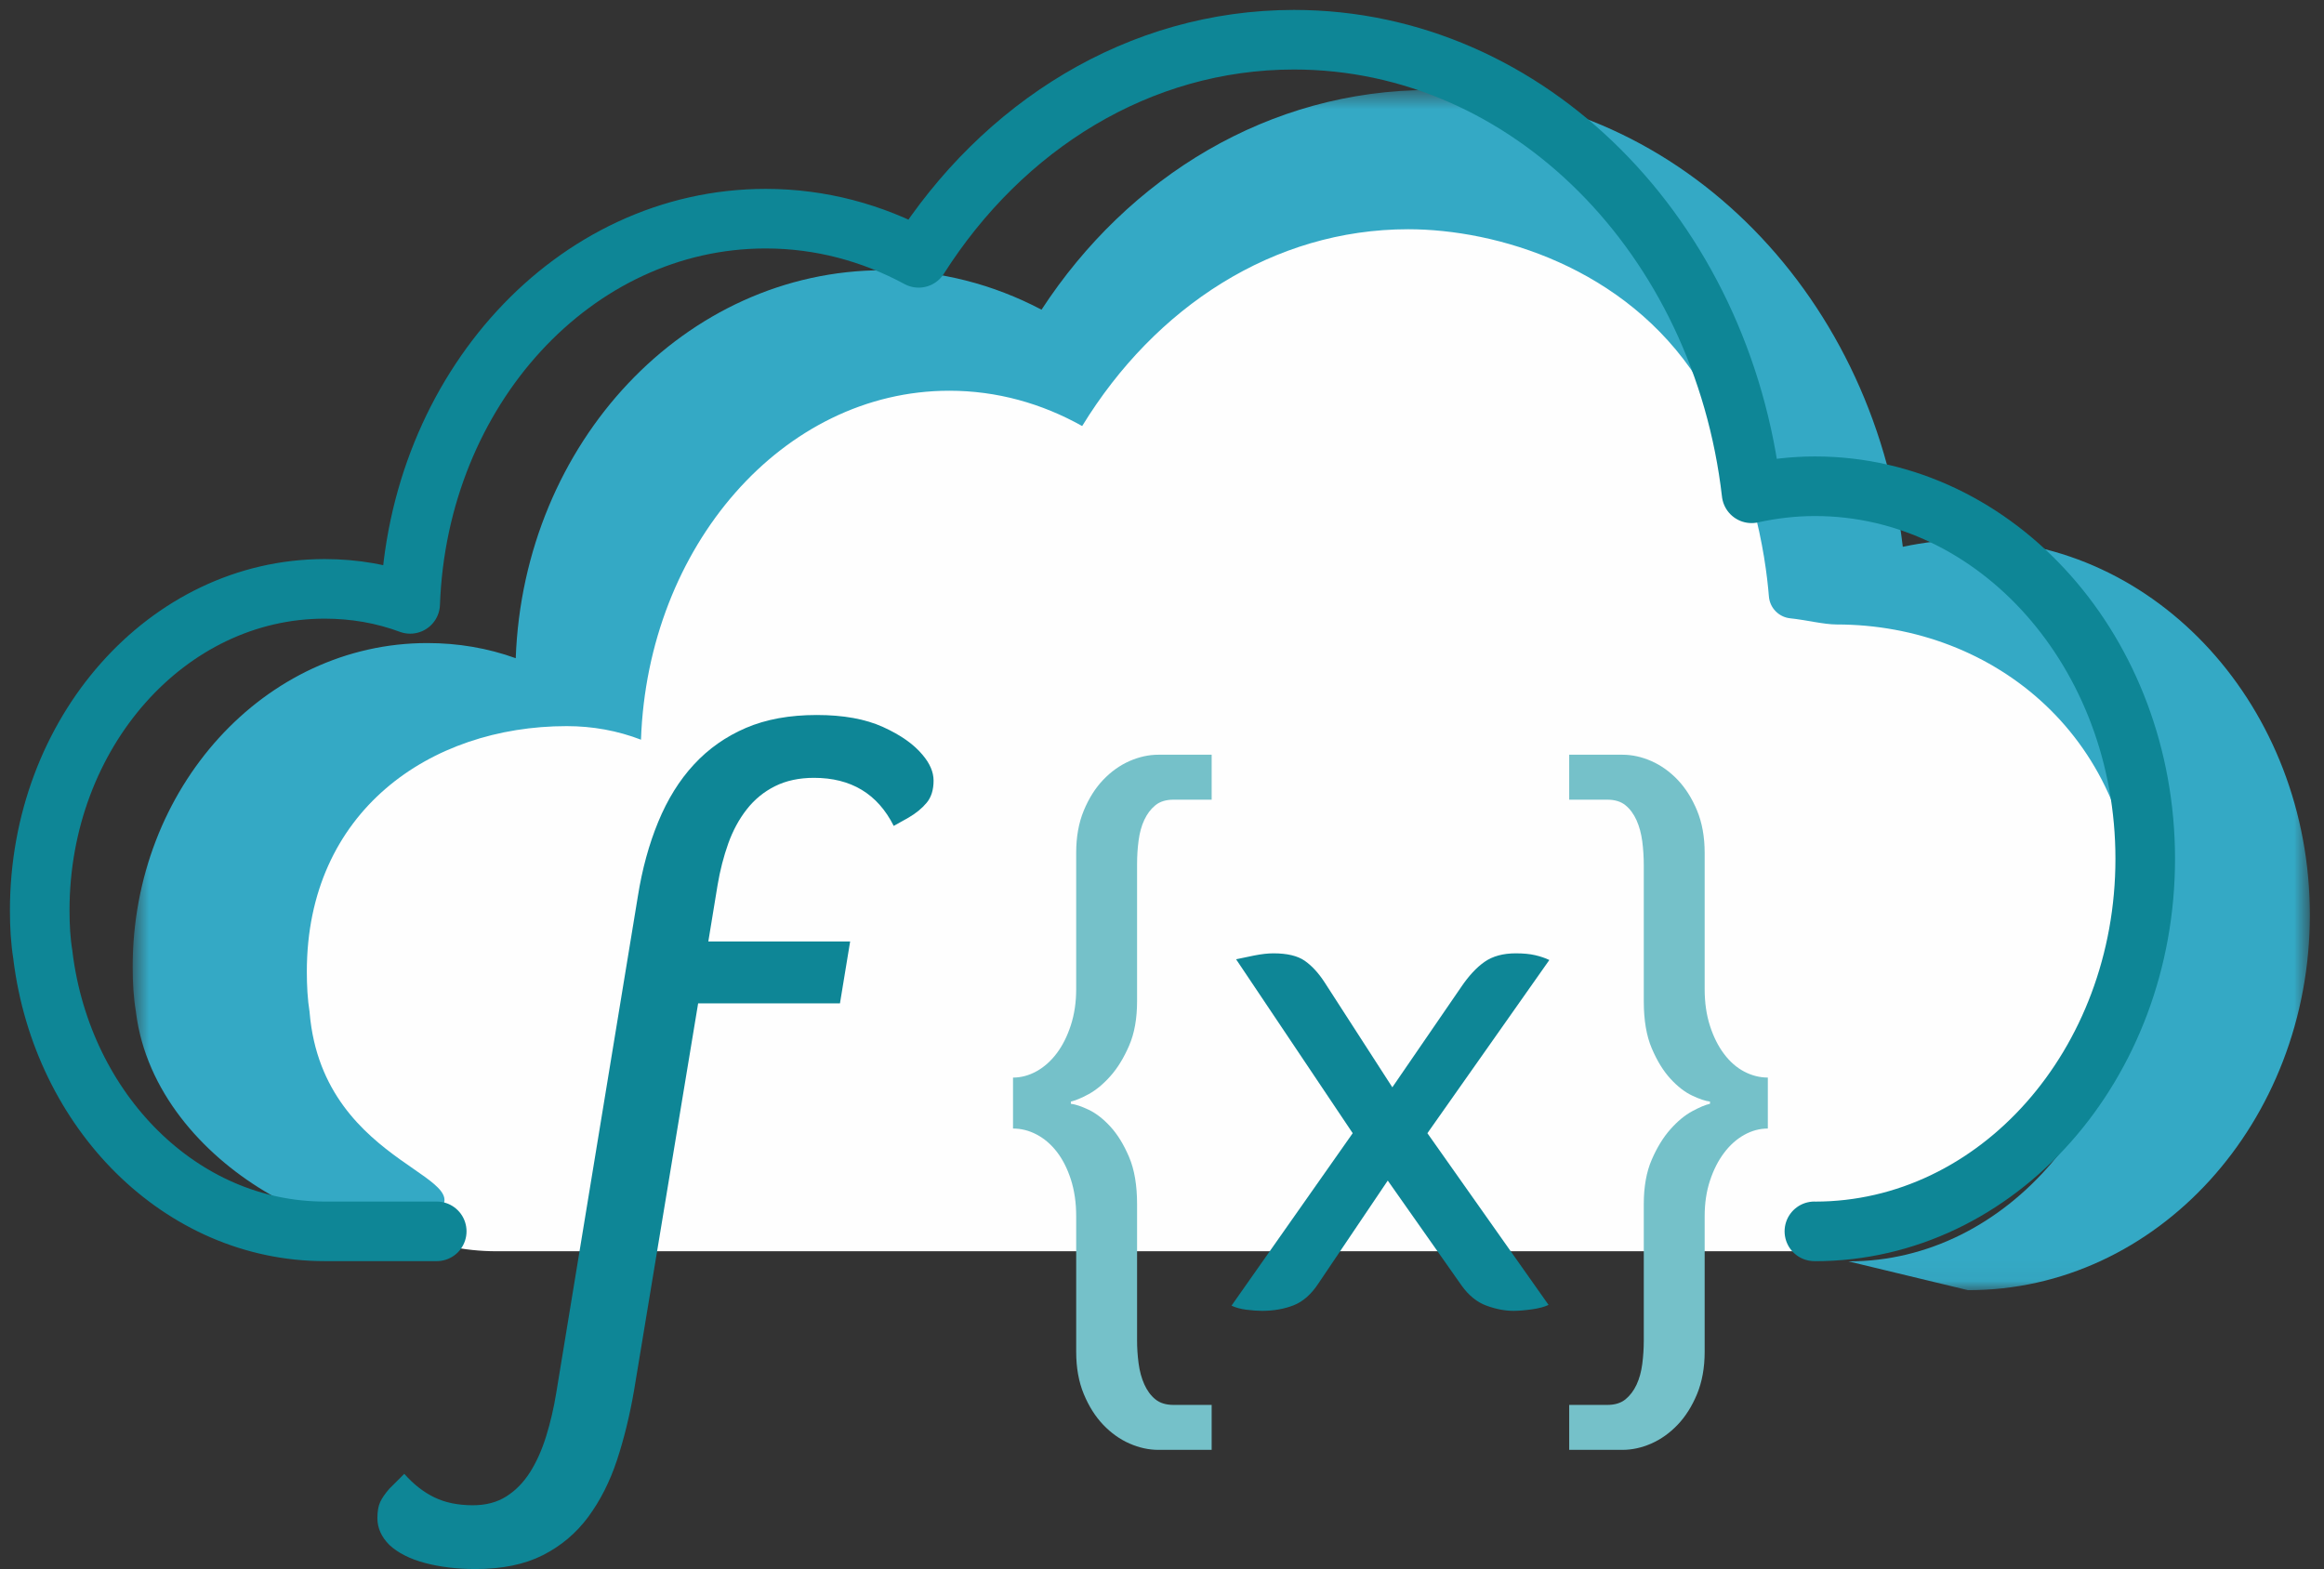 <?xml version="1.0" encoding="UTF-8" standalone="no"?>
<svg width="117px" height="79px" viewBox="0 0 117 79" version="1.1" xmlns="http://www.w3.org/2000/svg" xmlns:xlink="http://www.w3.org/1999/xlink">
    <rect x="0" y="0" width="117" height="79" fill="#333333" stroke="none"/>
    <!-- Generator: Sketch 48.1 (47250) - http://www.bohemiancoding.com/sketch -->
    <title>Function Icon</title>
    <desc>Created with Sketch.</desc>
    <defs>
        <polygon id="path-1" points="110.287 60.96 110.287 0.532 0.679 0.532 0.679 60.96 110.287 60.96"></polygon>
    </defs>
    <g id="New-Home" stroke="none" stroke-width="1" fill="none" fill-rule="evenodd" transform="translate(-451, -1324)">
        <g id="middle-box" transform="translate(390, 1281)">
            <g id="Function-Icon" transform="translate(63, 45)">
                <g id="Group-3" transform="translate(4, 2)">
                    <mask id="mask-2" fill="white">
                        <use xlink:href="#path-1"></use>
                    </mask>
                    <g id="Clip-2"></g>
                    <path d="M85.751,59 C85.762,59 86.935,59 86.946,59 C95.258,59 102,51.303 102,41.806 C102,32.309 95.258,24.611 86.946,24.611 C85.957,24.611 84.99,24.727 84.052,24.933 C82.71,13.12 73.897,4 63.187,4 C56.122,4 49.903,7.974 46.074,14.069 C43.959,12.911 41.606,12.261 39.101,12.261 C30.362,12.261 23.242,20.164 22.892,30.042 C21.66,29.579 20.355,29.347 18.99,29.347 C11.815,29.347 6,35.987 6,44.185 C6,44.898 6.037,45.593 6.147,46.265 C7.033,53.473 12.44,59 18.99,59 L85.358,59" id="Fill-13" fill="#FEFEFE" mask="url(#mask-2)"></path>
                    <path d="M93.065,60.957 L93.083,60.96 C102.583,60.969 110.288,52.507 110.288,42.067 C110.288,31.633 102.591,23.174 93.098,23.174 C91.968,23.174 90.864,23.302 89.795,23.532 L89.795,23.529 C88.262,10.553 78.199,0.532 65.973,0.532 C57.905,0.532 50.805,4.896 46.435,11.592 C44.018,10.322 41.329,9.606 38.472,9.606 C28.494,9.606 20.363,18.288 19.964,29.14 C18.556,28.632 17.065,28.378 15.51,28.378 C7.318,28.378 0.679,35.674 0.679,44.68 C0.679,45.464 0.721,46.226 0.847,46.965 L0.847,46.988 C1.855,54.886 12.123,59.554 15.569,57.382 C19.037,55.195 10.274,55.012 9.588,46.991 L9.588,46.97 C9.482,46.308 9.447,45.626 9.447,44.922 C9.447,36.854 15.647,32.56 22.529,32.56 C23.835,32.56 25.088,32.788 26.27,33.243 C26.606,23.52 33.411,15.673 41.793,15.673 C44.193,15.673 46.452,16.314 48.481,17.451 C52.152,11.452 58.117,7.542 64.893,7.542 C69.329,7.542 75.812,9.442 79.463,15.093 C82.209,19.341 82.887,23.957 83.054,26.032 C83.1,26.607 83.55,27.071 84.125,27.131 C84.919,27.214 85.821,27.442 86.466,27.442 C94.441,27.442 101.518,33.232 101.518,42.582 C101.518,51.93 95.054,59.509 87.079,59.509 C87.07,59.509 87.06,59.508 87.052,59.508 L93.065,60.957 Z" id="Fill-1" fill="#34A9C5" mask="url(#mask-2)"></path>
                </g>
                <path d="M89.344,59.997 C89.355,59.997 89.365,60 89.376,60 C98.557,60 106,51.601 106,41.241 C106,30.881 98.557,22.482 89.376,22.482 C88.283,22.482 87.217,22.61 86.182,22.837 L86.182,22.834 C84.699,9.95 74.967,0 63.143,0 C55.342,0 48.475,4.333 44.249,10.982 C41.913,9.721 39.312,9.01 36.549,9.01 C26.899,9.01 19.036,17.631 18.65,28.405 C17.29,27.9 15.846,27.649 14.343,27.649 C6.42,27.649 0,34.893 0,43.834 C0,44.614 0.04,45.371 0.162,46.105 L0.162,46.127 C1.138,53.968 7.111,59.997 14.343,59.997 L19.987,59.997" id="Stroke-4" stroke="#0E8696" stroke-width="3" stroke-linecap="round" stroke-linejoin="round"></path>
                <path d="M57.084,38.263 C56.702,38.263 56.395,38.357 56.165,38.546 C55.935,38.734 55.75,38.98 55.609,39.281 C55.468,39.584 55.373,39.929 55.322,40.318 C55.27,40.709 55.245,41.105 55.245,41.507 L55.245,48.409 C55.245,49.288 55.111,50.037 54.842,50.653 C54.575,51.269 54.261,51.779 53.904,52.18 C53.546,52.583 53.182,52.884 52.812,53.087 C52.441,53.287 52.142,53.412 51.912,53.463 L51.912,53.576 C52.142,53.601 52.441,53.702 52.812,53.877 C53.182,54.054 53.546,54.336 53.904,54.727 C54.261,55.117 54.575,55.625 54.842,56.254 C55.111,56.883 55.245,57.675 55.245,58.63 L55.245,65.495 C55.245,65.871 55.27,66.254 55.322,66.645 C55.373,67.034 55.468,67.385 55.609,67.7 C55.75,68.015 55.935,68.267 56.165,68.454 C56.395,68.643 56.702,68.737 57.084,68.737 L59,68.737 L59,71 L56.318,71 C55.832,71 55.347,70.893 54.862,70.68 C54.376,70.466 53.936,70.151 53.54,69.737 C53.144,69.322 52.818,68.807 52.563,68.191 C52.307,67.574 52.18,66.864 52.18,66.06 L52.18,59.233 C52.18,58.554 52.09,57.938 51.912,57.385 C51.733,56.832 51.496,56.367 51.203,55.99 C50.909,55.612 50.571,55.324 50.188,55.122 C49.805,54.921 49.409,54.821 49,54.821 L49,52.256 C49.409,52.256 49.805,52.149 50.188,51.936 C50.571,51.722 50.909,51.421 51.203,51.03 C51.496,50.641 51.733,50.169 51.912,49.615 C52.09,49.064 52.18,48.459 52.18,47.805 L52.18,40.941 C52.18,40.137 52.307,39.427 52.563,38.81 C52.818,38.194 53.144,37.678 53.54,37.264 C53.936,36.849 54.376,36.535 54.862,36.32 C55.347,36.108 55.832,36 56.318,36 L59,36 L59,38.263 L57.084,38.263 Z" id="Fill-6" fill="#75C1C9"></path>
                <path d="M66.101,55.056 L60.23,46.299 C60.46,46.249 60.761,46.186 61.132,46.111 C61.503,46.037 61.829,46 62.11,46 C62.801,46 63.325,46.125 63.683,46.373 C64.042,46.622 64.374,46.983 64.681,47.453 L68.096,52.745 L71.549,47.714 C71.933,47.144 72.329,46.715 72.738,46.429 C73.148,46.143 73.672,46 74.311,46 C74.696,46 75.022,46.031 75.29,46.094 C75.558,46.156 75.795,46.237 76,46.336 L69.861,55.056 L75.961,63.701 C75.757,63.8 75.475,63.875 75.118,63.925 C74.759,63.975 74.452,64 74.197,64 C73.761,64 73.308,63.912 72.835,63.739 C72.361,63.565 71.945,63.231 71.588,62.733 L67.866,57.441 L64.374,62.621 C64.015,63.168 63.6,63.534 63.127,63.721 C62.654,63.906 62.123,64 61.535,64 C61.305,64 61.043,63.98 60.749,63.944 C60.455,63.906 60.204,63.837 60,63.739 L66.101,55.056 Z" id="Fill-8" fill="#0E8696"></path>
                <path d="M78.916,68.737 C79.298,68.737 79.605,68.643 79.835,68.454 C80.065,68.266 80.249,68.02 80.391,67.719 C80.531,67.417 80.626,67.071 80.678,66.682 C80.729,66.291 80.755,65.895 80.755,65.494 L80.755,58.63 C80.755,57.749 80.889,57.002 81.157,56.385 C81.425,55.769 81.738,55.26 82.096,54.858 C82.453,54.455 82.817,54.154 83.188,53.952 C83.558,53.752 83.857,53.626 84.088,53.575 L84.088,53.463 C83.857,53.437 83.558,53.336 83.188,53.161 C82.817,52.985 82.453,52.702 82.096,52.312 C81.738,51.922 81.425,51.414 81.157,50.784 C80.889,50.157 80.755,49.364 80.755,48.408 L80.755,41.582 C80.755,41.154 80.729,40.746 80.678,40.356 C80.626,39.967 80.531,39.615 80.391,39.3 C80.249,38.986 80.065,38.734 79.835,38.546 C79.605,38.357 79.298,38.263 78.916,38.263 L77,38.263 L77,36 L79.681,36 C80.167,36 80.652,36.107 81.138,36.32 C81.622,36.534 82.063,36.849 82.46,37.263 C82.855,37.678 83.181,38.193 83.437,38.809 C83.691,39.426 83.82,40.136 83.82,40.94 L83.82,47.804 C83.82,48.484 83.909,49.1 84.088,49.654 C84.266,50.206 84.503,50.678 84.797,51.066 C85.09,51.457 85.428,51.753 85.812,51.954 C86.195,52.155 86.591,52.255 87,52.255 L87,54.821 C86.591,54.821 86.195,54.927 85.812,55.14 C85.428,55.355 85.09,55.656 84.797,56.046 C84.503,56.436 84.266,56.901 84.088,57.442 C83.909,57.983 83.82,58.579 83.82,59.233 L83.82,66.06 C83.82,66.863 83.691,67.573 83.437,68.19 C83.181,68.806 82.855,69.322 82.46,69.736 C82.063,70.151 81.622,70.466 81.138,70.68 C80.652,70.893 80.167,71 79.681,71 L77,71 L77,68.737 L78.916,68.737 Z" id="Fill-10" fill="#75C1C9"></path>
                <path d="M44.441,36.001 C44.813,36.436 45,36.87 45,37.304 C45,37.769 44.884,38.142 44.65,38.421 C44.418,38.7 44.113,38.949 43.741,39.166 L42.994,39.584 C42.184,37.971 40.847,37.164 38.981,37.164 C38.234,37.164 37.58,37.304 37.02,37.583 C36.46,37.862 35.985,38.251 35.597,38.747 C35.208,39.243 34.897,39.817 34.664,40.468 C34.431,41.121 34.251,41.818 34.126,42.563 L33.66,45.401 L40.8,45.401 L40.287,48.519 L33.147,48.519 L29.927,67.972 C29.709,69.243 29.421,70.423 29.064,71.509 C28.706,72.594 28.223,73.549 27.617,74.371 C27.011,75.192 26.247,75.837 25.33,76.302 C24.412,76.767 23.284,77 21.946,77 C21.013,77 20.166,76.899 19.404,76.697 C18.641,76.496 18.043,76.193 17.606,75.79 C17.203,75.387 17,74.937 17,74.441 C17,74.099 17.047,73.827 17.14,73.627 C17.234,73.424 17.389,73.2 17.606,72.952 L18.353,72.207 C18.82,72.734 19.326,73.13 19.87,73.393 C20.415,73.657 21.06,73.789 21.807,73.789 C22.461,73.789 23.02,73.641 23.487,73.346 C23.954,73.052 24.349,72.649 24.677,72.137 C25.003,71.625 25.275,71.02 25.493,70.322 C25.71,69.624 25.882,68.886 26.007,68.112 L30.114,43.121 C30.331,41.757 30.673,40.508 31.14,39.375 C31.607,38.243 32.205,37.281 32.937,36.49 C33.668,35.699 34.539,35.086 35.55,34.651 C36.561,34.217 37.75,34 39.121,34 C40.458,34 41.57,34.202 42.457,34.605 C43.344,35.008 44.004,35.474 44.441,36.001" id="Fill-12" fill="#0E8696"></path>
            </g>
        </g>
    </g>
</svg>
